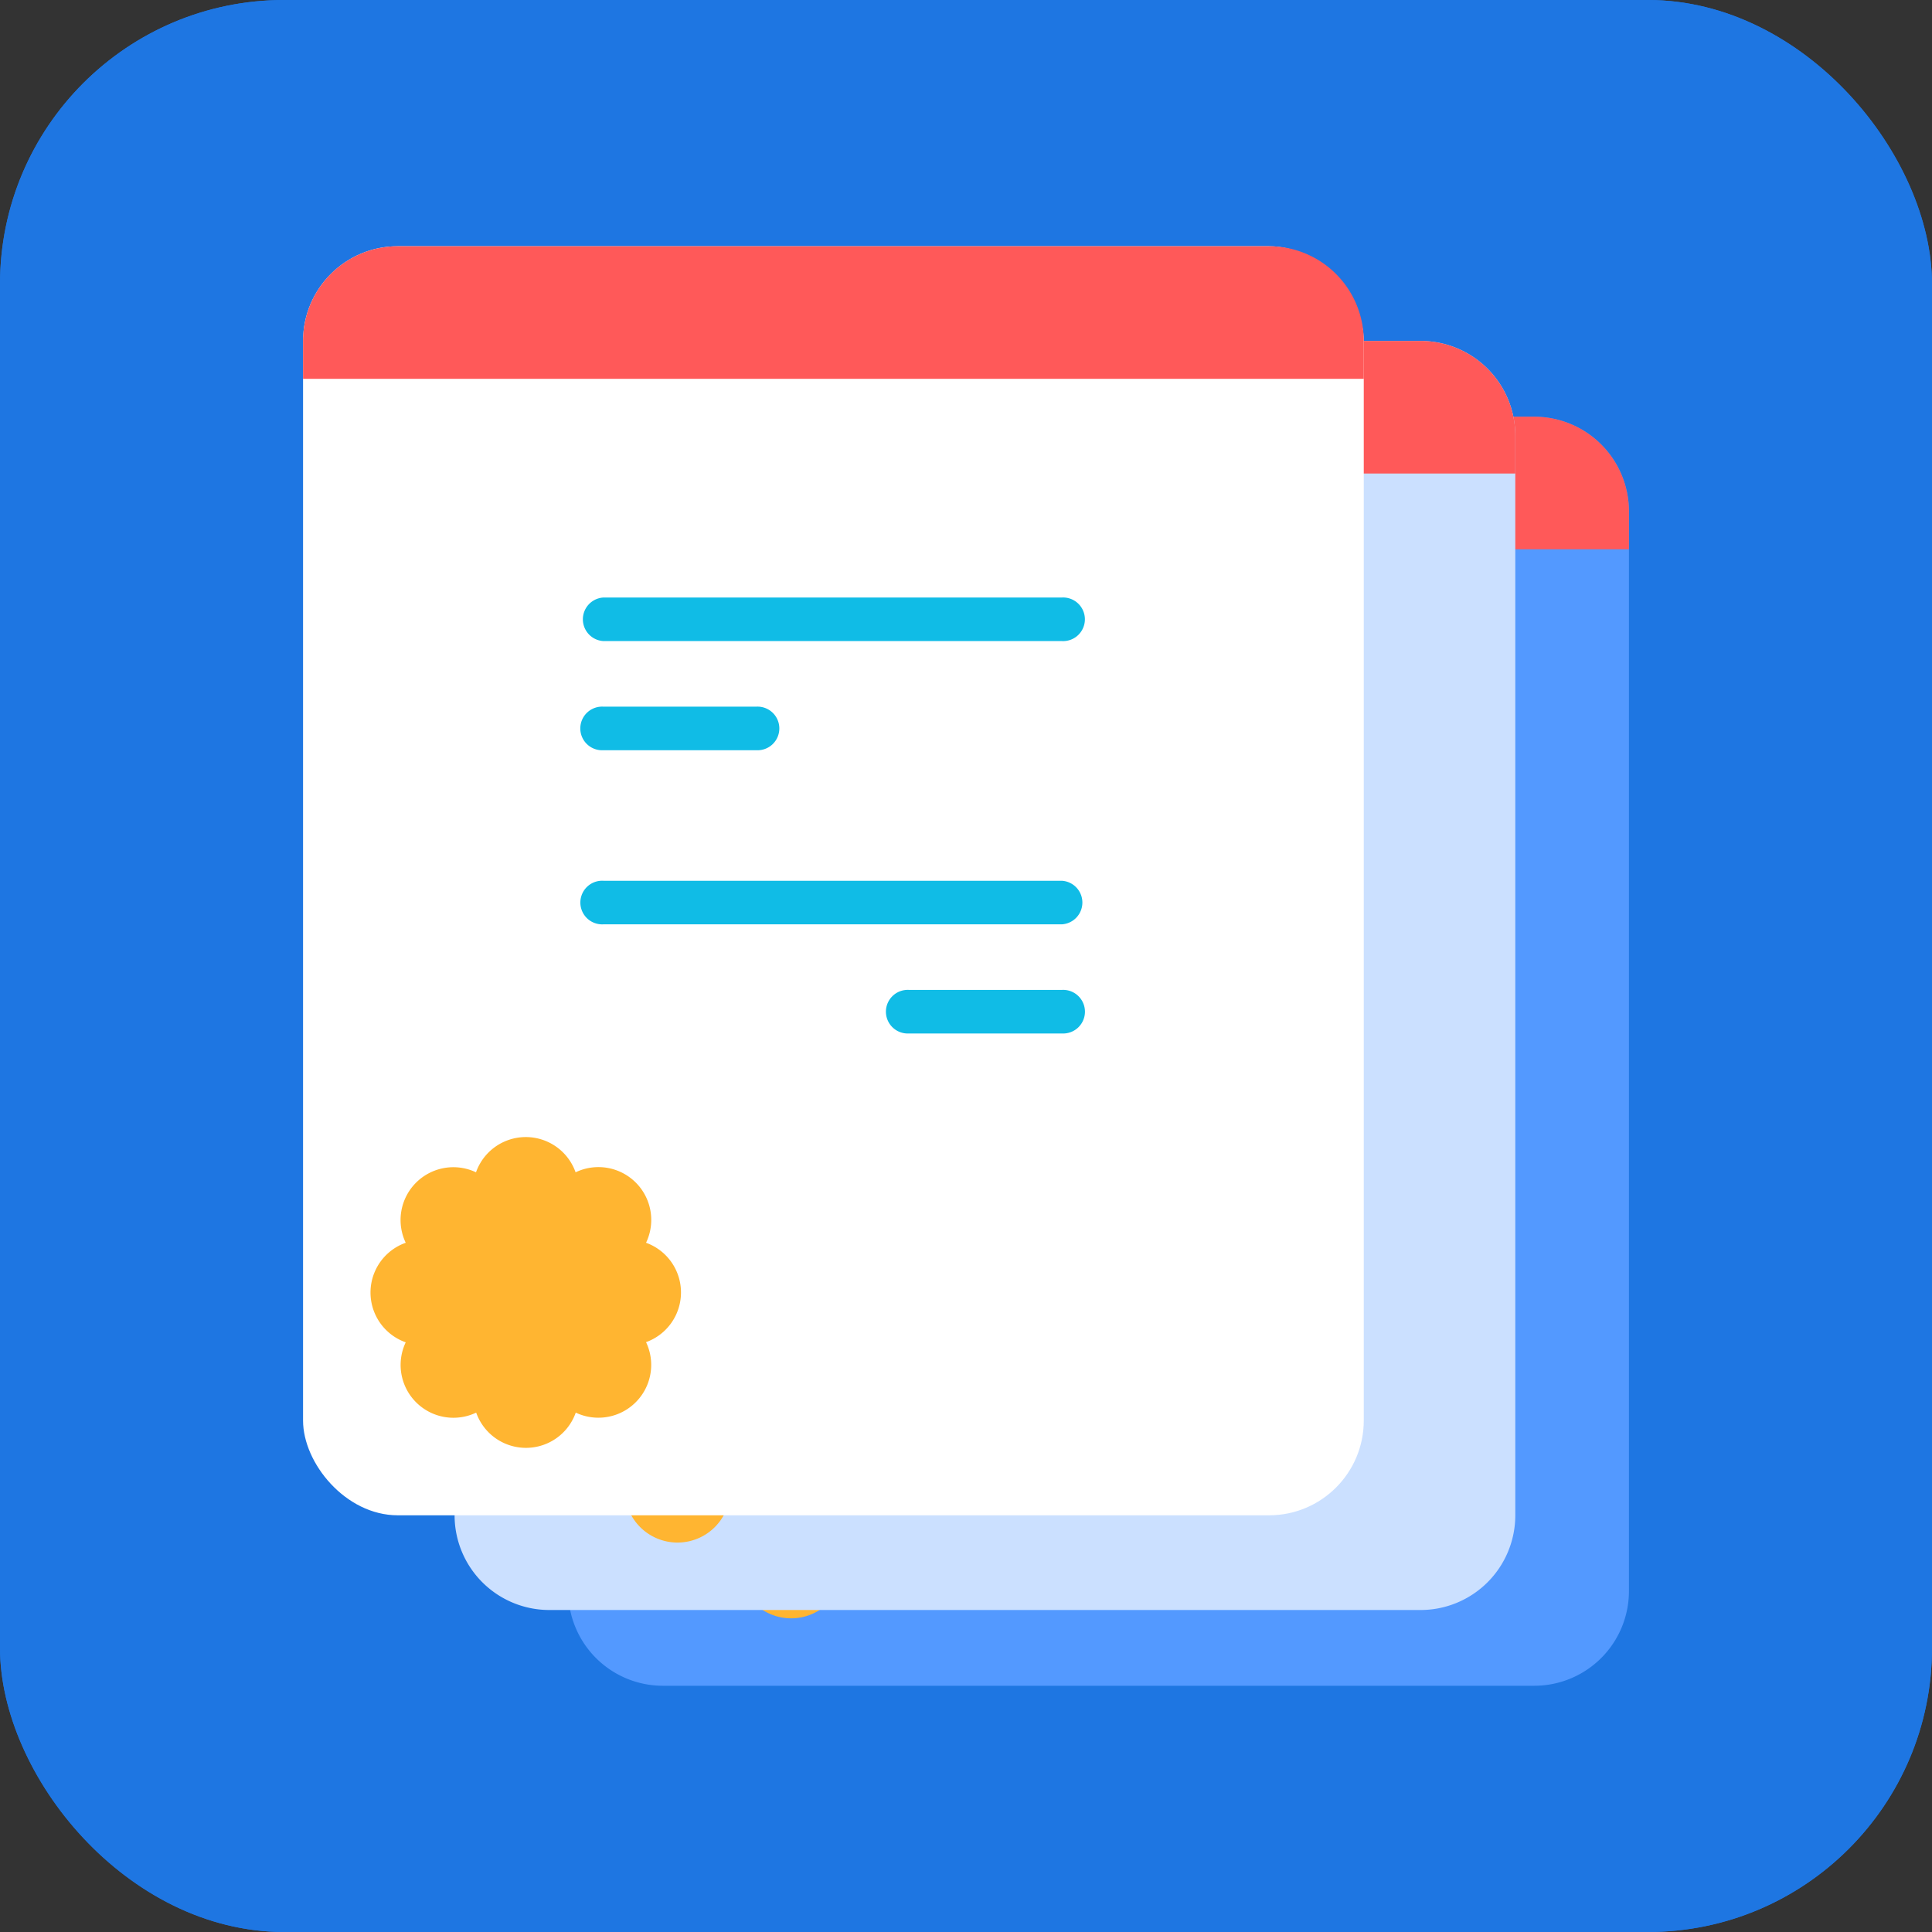 <svg xmlns="http://www.w3.org/2000/svg" width="102" height="102" viewBox="0 0 102 102"><rect x="0" y="0" width="102" height="102" fill="#333333" stroke="none"/><defs><style>.a{fill:#1e76e2;stroke:#1e76e2;}.b{fill:#5399ff;}.c{fill:#ff5959;}.d{fill:#10bce6;}.e{fill:#ffb531;}.f{fill:#cbe0ff;}.g{fill:#fff;}.h{stroke:none;}.i{fill:none;}</style></defs><g transform="translate(-336 -321.203)"><g class="a" transform="translate(336 321.203)"><rect class="h" width="102" height="102" rx="15"/><rect class="i" x="0.5" y="0.5" width="101" height="101" rx="14.5"/></g><g transform="translate(366 342.752)"><path class="b" d="M5,0H51a5,5,0,0,1,5,5V62a5,5,0,0,1-5,5H5a5,5,0,0,1-5-5V5A5,5,0,0,1,5,0Z" transform="translate(0 0.451)"/><path class="c" d="M5,0H51a5,5,0,0,1,5,5V7a0,0,0,0,1,0,0H0A0,0,0,0,1,0,7V5A5,5,0,0,1,5,0Z" transform="translate(0 0.451)"/><g transform="translate(14.705 18.997)"><path class="d" d="M35.152,9.3h24.2a1.152,1.152,0,1,0,0-2.3h-24.2a1.152,1.152,0,0,0,0,2.3Z" transform="translate(-34 -7)"/><path class="d" d="M49.152,14.3H57.22a1.152,1.152,0,1,0,0-2.3H49.152a1.152,1.152,0,1,0,0,2.3Z" transform="translate(-48 -6.238)"/></g><path class="e" d="M190.523,53.556a2.788,2.788,0,0,0-3.72-3.72,2.787,2.787,0,0,0-5.257,0,2.788,2.788,0,0,0-3.711,3.72,2.787,2.787,0,0,0,0,5.256,2.788,2.788,0,0,0,3.72,3.711,2.787,2.787,0,0,0,5.257,0,2.788,2.788,0,0,0,3.711-3.72,2.788,2.788,0,0,0,0-5.247Zm0,0" transform="translate(-172.415 -0.493)"/><g transform="translate(14.705 33.951)"><path class="d" d="M59.355,9.3h-24.2a1.152,1.152,0,1,1,0-2.3h24.2a1.152,1.152,0,0,1,0,2.3Z" transform="translate(-34 -7)"/><path class="d" d="M57.22,14.3H49.152a1.152,1.152,0,1,1,0-2.3H57.22a1.152,1.152,0,1,1,0,2.3Z" transform="translate(-31.865 -6.238)"/></g></g><g transform="translate(360 338.752)"><path class="f" d="M5,0H51a5,5,0,0,1,5,5V62a5,5,0,0,1-5,5H5a5,5,0,0,1-5-5V5A5,5,0,0,1,5,0Z" transform="translate(0 0.451)"/><path class="c" d="M5,0H51a5,5,0,0,1,5,5V7a0,0,0,0,1,0,0H0A0,0,0,0,1,0,7V5A5,5,0,0,1,5,0Z" transform="translate(0 0.451)"/><g transform="translate(14.705 18.997)"><path class="d" d="M35.152,9.3h24.2a1.152,1.152,0,1,0,0-2.3h-24.2a1.152,1.152,0,0,0,0,2.3Z" transform="translate(-34 -7)"/><path class="d" d="M49.152,14.3H57.22a1.152,1.152,0,1,0,0-2.3H49.152a1.152,1.152,0,1,0,0,2.3Z" transform="translate(-48 -6.238)"/></g><path class="e" d="M190.523,53.556a2.788,2.788,0,0,0-3.72-3.72,2.787,2.787,0,0,0-5.257,0,2.788,2.788,0,0,0-3.711,3.72,2.787,2.787,0,0,0,0,5.256,2.788,2.788,0,0,0,3.72,3.711,2.787,2.787,0,0,0,5.257,0,2.788,2.788,0,0,0,3.711-3.72,2.788,2.788,0,0,0,0-5.247Zm0,0" transform="translate(-172.415 -0.493)"/><g transform="translate(14.705 33.951)"><path class="d" d="M59.355,9.3h-24.2a1.152,1.152,0,1,1,0-2.3h24.2a1.152,1.152,0,0,1,0,2.3Z" transform="translate(-34 -7)"/><path class="d" d="M57.22,14.3H49.152a1.152,1.152,0,1,1,0-2.3H57.22a1.152,1.152,0,1,1,0,2.3Z" transform="translate(-31.865 -6.238)"/></g></g><g transform="translate(352 333.752)"><rect class="g" width="56" height="67" rx="5" transform="translate(0 0.451)"/><path class="c" d="M5,0H51a5,5,0,0,1,5,5V7a0,0,0,0,1,0,0H0A0,0,0,0,1,0,7V5A5,5,0,0,1,5,0Z" transform="translate(0 0.451)"/><g transform="translate(14.705 18.997)"><path class="d" d="M35.152,9.3h24.2a1.152,1.152,0,1,0,0-2.3h-24.2a1.152,1.152,0,0,0,0,2.3Z" transform="translate(-34 -7)"/><path class="d" d="M49.152,14.3H57.22a1.152,1.152,0,1,0,0-2.3H49.152a1.152,1.152,0,1,0,0,2.3Z" transform="translate(-48 -6.238)"/></g><path class="e" d="M190.523,53.556a2.788,2.788,0,0,0-3.72-3.72,2.787,2.787,0,0,0-5.257,0,2.788,2.788,0,0,0-3.711,3.72,2.787,2.787,0,0,0,0,5.256,2.788,2.788,0,0,0,3.72,3.711,2.787,2.787,0,0,0,5.257,0,2.788,2.788,0,0,0,3.711-3.72,2.788,2.788,0,0,0,0-5.247Zm0,0" transform="translate(-172.415 -0.493)"/><g transform="translate(14.705 33.951)"><path class="d" d="M59.355,9.3h-24.2a1.152,1.152,0,1,1,0-2.3h24.2a1.152,1.152,0,0,1,0,2.3Z" transform="translate(-34 -7)"/><path class="d" d="M57.22,14.3H49.152a1.152,1.152,0,1,1,0-2.3H57.22a1.152,1.152,0,1,1,0,2.3Z" transform="translate(-31.865 -6.238)"/></g></g></g></svg>